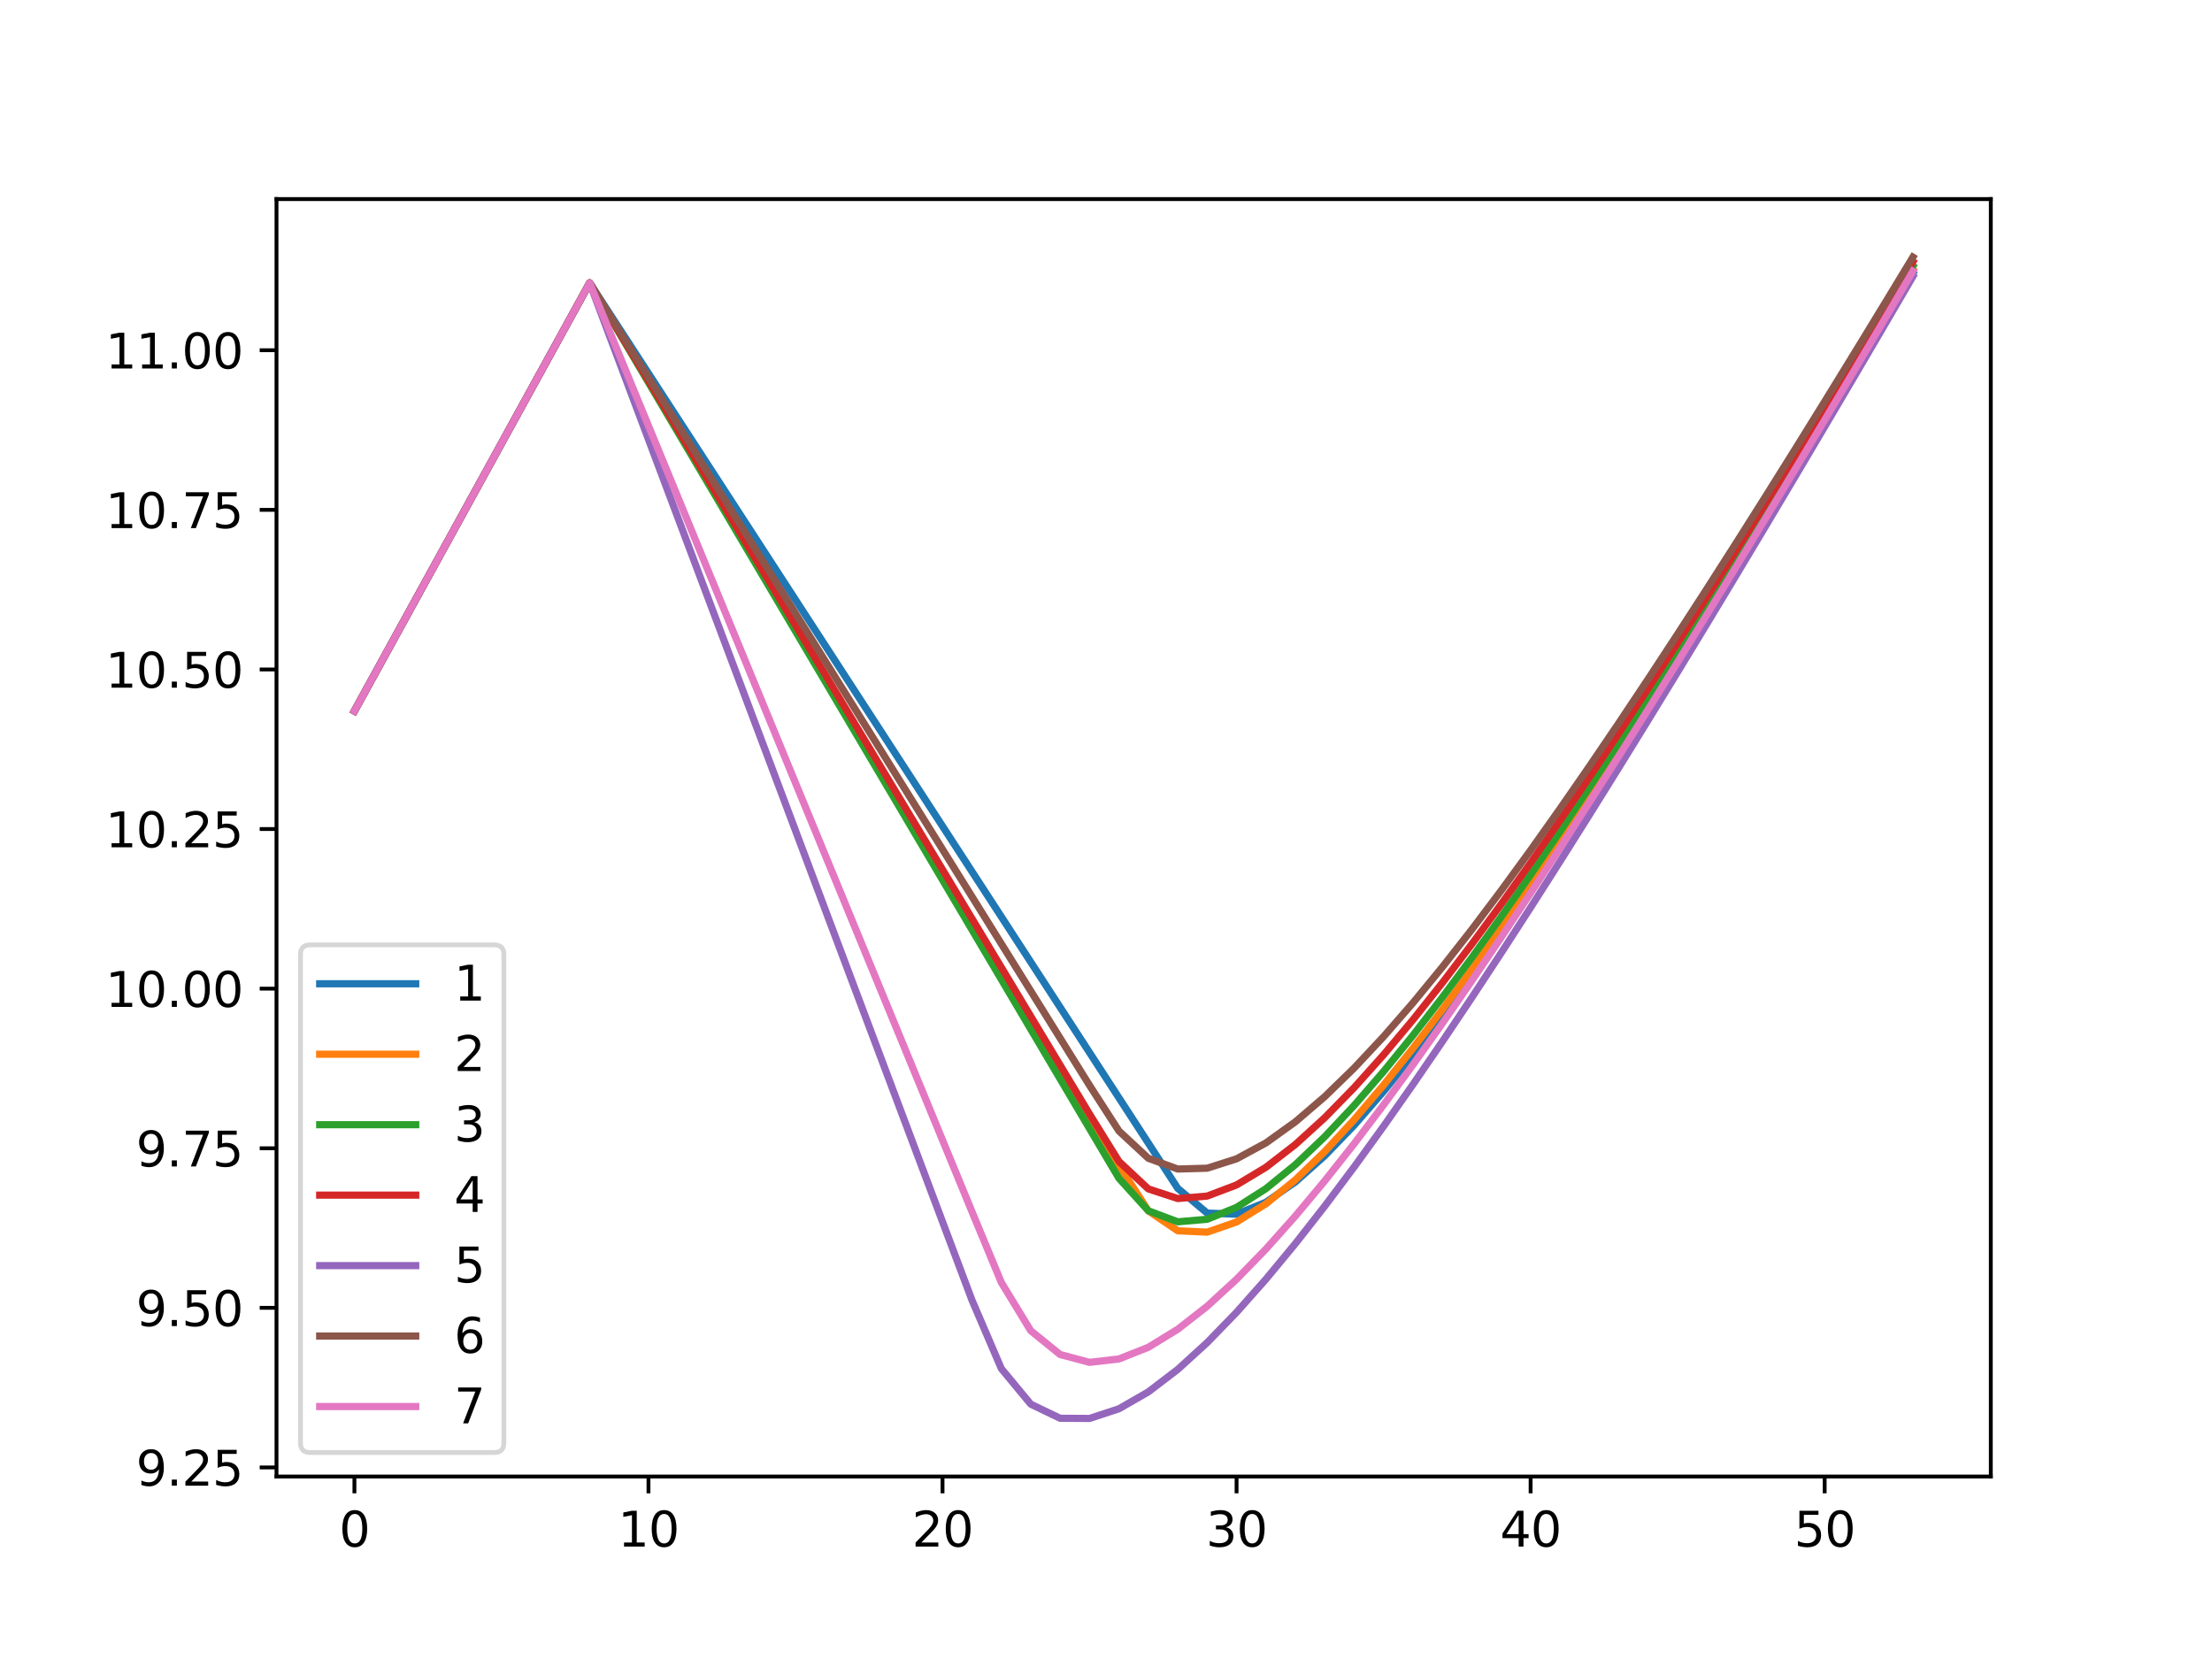 <?xml version="1.0" encoding="utf-8" standalone="no"?>
<!DOCTYPE svg PUBLIC "-//W3C//DTD SVG 1.1//EN"
  "http://www.w3.org/Graphics/SVG/1.1/DTD/svg11.dtd">
<svg xmlns:xlink="http://www.w3.org/1999/xlink" width="460.8pt" height="345.6pt" viewBox="0 0 460.8 345.6" xmlns="http://www.w3.org/2000/svg" version="1.1">
 <defs>
  <style type="text/css">*{stroke-linejoin: round; stroke-linecap: butt}</style>
 </defs>
 <g id="figure_1">
  <g id="patch_1">
   <path d="M 0 345.6 
L 460.8 345.6 
L 460.8 0 
L 0 0 
z
" style="fill: #ffffff"/>
  </g>
  <g id="axes_1">
   <g id="patch_2">
    <path d="M 57.6 307.584 
L 414.72 307.584 
L 414.72 41.472 
L 57.6 41.472 
z
" style="fill: #ffffff"/>
   </g>
   <g id="matplotlib.axis_1">
    <g id="xtick_1">
     <g id="line2d_1">
      <defs>
       <path id="mac828fe69e" d="M 0 0 
L 0 3.5 
" style="stroke: #000000; stroke-width: 0.8"/>
      </defs>
      <g>
       <use xlink:href="#mac828fe69e" x="73.833" y="307.584" style="stroke: #000000; stroke-width: 0.8"/>
      </g>
     </g>
     <g id="text_1">
      <!-- 0 -->
      <g transform="translate(70.651 322.182) scale(0.1 -0.1)">
       <defs>
        <path id="DejaVuSans-30" d="M 2034 4250 
Q 1547 4250 1301 3770 
Q 1056 3291 1056 2328 
Q 1056 1369 1301 889 
Q 1547 409 2034 409 
Q 2525 409 2770 889 
Q 3016 1369 3016 2328 
Q 3016 3291 2770 3770 
Q 2525 4250 2034 4250 
z
M 2034 4750 
Q 2819 4750 3233 4129 
Q 3647 3509 3647 2328 
Q 3647 1150 3233 529 
Q 2819 -91 2034 -91 
Q 1250 -91 836 529 
Q 422 1150 422 2328 
Q 422 3509 836 4129 
Q 1250 4750 2034 4750 
z
" transform="scale(0.016)"/>
       </defs>
       <use xlink:href="#DejaVuSans-30"/>
      </g>
     </g>
    </g>
    <g id="xtick_2">
     <g id="line2d_2">
      <g>
       <use xlink:href="#mac828fe69e" x="135.088" y="307.584" style="stroke: #000000; stroke-width: 0.8"/>
      </g>
     </g>
     <g id="text_2">
      <!-- 10 -->
      <g transform="translate(128.726 322.182) scale(0.1 -0.1)">
       <defs>
        <path id="DejaVuSans-31" d="M 794 531 
L 1825 531 
L 1825 4091 
L 703 3866 
L 703 4441 
L 1819 4666 
L 2450 4666 
L 2450 531 
L 3481 531 
L 3481 0 
L 794 0 
L 794 531 
z
" transform="scale(0.016)"/>
       </defs>
       <use xlink:href="#DejaVuSans-31"/>
       <use xlink:href="#DejaVuSans-30" x="63.623"/>
      </g>
     </g>
    </g>
    <g id="xtick_3">
     <g id="line2d_3">
      <g>
       <use xlink:href="#mac828fe69e" x="196.344" y="307.584" style="stroke: #000000; stroke-width: 0.8"/>
      </g>
     </g>
     <g id="text_3">
      <!-- 20 -->
      <g transform="translate(189.981 322.182) scale(0.1 -0.1)">
       <defs>
        <path id="DejaVuSans-32" d="M 1228 531 
L 3431 531 
L 3431 0 
L 469 0 
L 469 531 
Q 828 903 1448 1529 
Q 2069 2156 2228 2338 
Q 2531 2678 2651 2914 
Q 2772 3150 2772 3378 
Q 2772 3750 2511 3984 
Q 2250 4219 1831 4219 
Q 1534 4219 1204 4116 
Q 875 4013 500 3803 
L 500 4441 
Q 881 4594 1212 4672 
Q 1544 4750 1819 4750 
Q 2544 4750 2975 4387 
Q 3406 4025 3406 3419 
Q 3406 3131 3298 2873 
Q 3191 2616 2906 2266 
Q 2828 2175 2409 1742 
Q 1991 1309 1228 531 
z
" transform="scale(0.016)"/>
       </defs>
       <use xlink:href="#DejaVuSans-32"/>
       <use xlink:href="#DejaVuSans-30" x="63.623"/>
      </g>
     </g>
    </g>
    <g id="xtick_4">
     <g id="line2d_4">
      <g>
       <use xlink:href="#mac828fe69e" x="257.599" y="307.584" style="stroke: #000000; stroke-width: 0.8"/>
      </g>
     </g>
     <g id="text_4">
      <!-- 30 -->
      <g transform="translate(251.237 322.182) scale(0.1 -0.1)">
       <defs>
        <path id="DejaVuSans-33" d="M 2597 2516 
Q 3050 2419 3304 2112 
Q 3559 1806 3559 1356 
Q 3559 666 3084 287 
Q 2609 -91 1734 -91 
Q 1441 -91 1130 -33 
Q 819 25 488 141 
L 488 750 
Q 750 597 1062 519 
Q 1375 441 1716 441 
Q 2309 441 2620 675 
Q 2931 909 2931 1356 
Q 2931 1769 2642 2001 
Q 2353 2234 1838 2234 
L 1294 2234 
L 1294 2753 
L 1863 2753 
Q 2328 2753 2575 2939 
Q 2822 3125 2822 3475 
Q 2822 3834 2567 4026 
Q 2313 4219 1838 4219 
Q 1578 4219 1281 4162 
Q 984 4106 628 3988 
L 628 4550 
Q 988 4650 1302 4700 
Q 1616 4750 1894 4750 
Q 2613 4750 3031 4423 
Q 3450 4097 3450 3541 
Q 3450 3153 3228 2886 
Q 3006 2619 2597 2516 
z
" transform="scale(0.016)"/>
       </defs>
       <use xlink:href="#DejaVuSans-33"/>
       <use xlink:href="#DejaVuSans-30" x="63.623"/>
      </g>
     </g>
    </g>
    <g id="xtick_5">
     <g id="line2d_5">
      <g>
       <use xlink:href="#mac828fe69e" x="318.855" y="307.584" style="stroke: #000000; stroke-width: 0.8"/>
      </g>
     </g>
     <g id="text_5">
      <!-- 40 -->
      <g transform="translate(312.493 322.182) scale(0.1 -0.1)">
       <defs>
        <path id="DejaVuSans-34" d="M 2419 4116 
L 825 1625 
L 2419 1625 
L 2419 4116 
z
M 2253 4666 
L 3047 4666 
L 3047 1625 
L 3713 1625 
L 3713 1100 
L 3047 1100 
L 3047 0 
L 2419 0 
L 2419 1100 
L 313 1100 
L 313 1709 
L 2253 4666 
z
" transform="scale(0.016)"/>
       </defs>
       <use xlink:href="#DejaVuSans-34"/>
       <use xlink:href="#DejaVuSans-30" x="63.623"/>
      </g>
     </g>
    </g>
    <g id="xtick_6">
     <g id="line2d_6">
      <g>
       <use xlink:href="#mac828fe69e" x="380.111" y="307.584" style="stroke: #000000; stroke-width: 0.8"/>
      </g>
     </g>
     <g id="text_6">
      <!-- 50 -->
      <g transform="translate(373.748 322.182) scale(0.1 -0.1)">
       <defs>
        <path id="DejaVuSans-35" d="M 691 4666 
L 3169 4666 
L 3169 4134 
L 1269 4134 
L 1269 2991 
Q 1406 3038 1543 3061 
Q 1681 3084 1819 3084 
Q 2600 3084 3056 2656 
Q 3513 2228 3513 1497 
Q 3513 744 3044 326 
Q 2575 -91 1722 -91 
Q 1428 -91 1123 -41 
Q 819 9 494 109 
L 494 744 
Q 775 591 1075 516 
Q 1375 441 1709 441 
Q 2250 441 2565 725 
Q 2881 1009 2881 1497 
Q 2881 1984 2565 2268 
Q 2250 2553 1709 2553 
Q 1456 2553 1204 2497 
Q 953 2441 691 2322 
L 691 4666 
z
" transform="scale(0.016)"/>
       </defs>
       <use xlink:href="#DejaVuSans-35"/>
       <use xlink:href="#DejaVuSans-30" x="63.623"/>
      </g>
     </g>
    </g>
   </g>
   <g id="matplotlib.axis_2">
    <g id="ytick_1">
     <g id="line2d_7">
      <defs>
       <path id="m5c84c53e4d" d="M 0 0 
L -3.5 0 
" style="stroke: #000000; stroke-width: 0.8"/>
      </defs>
      <g>
       <use xlink:href="#m5c84c53e4d" x="57.6" y="305.694" style="stroke: #000000; stroke-width: 0.8"/>
      </g>
     </g>
     <g id="text_7">
      <!-- 9.25 -->
      <g transform="translate(28.334 309.493) scale(0.1 -0.1)">
       <defs>
        <path id="DejaVuSans-39" d="M 703 97 
L 703 672 
Q 941 559 1184 500 
Q 1428 441 1663 441 
Q 2288 441 2617 861 
Q 2947 1281 2994 2138 
Q 2813 1869 2534 1725 
Q 2256 1581 1919 1581 
Q 1219 1581 811 2004 
Q 403 2428 403 3163 
Q 403 3881 828 4315 
Q 1253 4750 1959 4750 
Q 2769 4750 3195 4129 
Q 3622 3509 3622 2328 
Q 3622 1225 3098 567 
Q 2575 -91 1691 -91 
Q 1453 -91 1209 -44 
Q 966 3 703 97 
z
M 1959 2075 
Q 2384 2075 2632 2365 
Q 2881 2656 2881 3163 
Q 2881 3666 2632 3958 
Q 2384 4250 1959 4250 
Q 1534 4250 1286 3958 
Q 1038 3666 1038 3163 
Q 1038 2656 1286 2365 
Q 1534 2075 1959 2075 
z
" transform="scale(0.016)"/>
        <path id="DejaVuSans-2e" d="M 684 794 
L 1344 794 
L 1344 0 
L 684 0 
L 684 794 
z
" transform="scale(0.016)"/>
       </defs>
       <use xlink:href="#DejaVuSans-39"/>
       <use xlink:href="#DejaVuSans-2e" x="63.623"/>
       <use xlink:href="#DejaVuSans-32" x="95.41"/>
       <use xlink:href="#DejaVuSans-35" x="159.033"/>
      </g>
     </g>
    </g>
    <g id="ytick_2">
     <g id="line2d_8">
      <g>
       <use xlink:href="#m5c84c53e4d" x="57.6" y="272.447" style="stroke: #000000; stroke-width: 0.8"/>
      </g>
     </g>
     <g id="text_8">
      <!-- 9.50 -->
      <g transform="translate(28.334 276.246) scale(0.1 -0.1)">
       <use xlink:href="#DejaVuSans-39"/>
       <use xlink:href="#DejaVuSans-2e" x="63.623"/>
       <use xlink:href="#DejaVuSans-35" x="95.41"/>
       <use xlink:href="#DejaVuSans-30" x="159.033"/>
      </g>
     </g>
    </g>
    <g id="ytick_3">
     <g id="line2d_9">
      <g>
       <use xlink:href="#m5c84c53e4d" x="57.6" y="239.2" style="stroke: #000000; stroke-width: 0.8"/>
      </g>
     </g>
     <g id="text_9">
      <!-- 9.75 -->
      <g transform="translate(28.334 242.999) scale(0.1 -0.1)">
       <defs>
        <path id="DejaVuSans-37" d="M 525 4666 
L 3525 4666 
L 3525 4397 
L 1831 0 
L 1172 0 
L 2766 4134 
L 525 4134 
L 525 4666 
z
" transform="scale(0.016)"/>
       </defs>
       <use xlink:href="#DejaVuSans-39"/>
       <use xlink:href="#DejaVuSans-2e" x="63.623"/>
       <use xlink:href="#DejaVuSans-37" x="95.41"/>
       <use xlink:href="#DejaVuSans-35" x="159.033"/>
      </g>
     </g>
    </g>
    <g id="ytick_4">
     <g id="line2d_10">
      <g>
       <use xlink:href="#m5c84c53e4d" x="57.6" y="205.953" style="stroke: #000000; stroke-width: 0.8"/>
      </g>
     </g>
     <g id="text_10">
      <!-- 10.00 -->
      <g transform="translate(21.972 209.752) scale(0.1 -0.1)">
       <use xlink:href="#DejaVuSans-31"/>
       <use xlink:href="#DejaVuSans-30" x="63.623"/>
       <use xlink:href="#DejaVuSans-2e" x="127.246"/>
       <use xlink:href="#DejaVuSans-30" x="159.033"/>
       <use xlink:href="#DejaVuSans-30" x="222.656"/>
      </g>
     </g>
    </g>
    <g id="ytick_5">
     <g id="line2d_11">
      <g>
       <use xlink:href="#m5c84c53e4d" x="57.6" y="172.706" style="stroke: #000000; stroke-width: 0.8"/>
      </g>
     </g>
     <g id="text_11">
      <!-- 10.25 -->
      <g transform="translate(21.972 176.505) scale(0.1 -0.1)">
       <use xlink:href="#DejaVuSans-31"/>
       <use xlink:href="#DejaVuSans-30" x="63.623"/>
       <use xlink:href="#DejaVuSans-2e" x="127.246"/>
       <use xlink:href="#DejaVuSans-32" x="159.033"/>
       <use xlink:href="#DejaVuSans-35" x="222.656"/>
      </g>
     </g>
    </g>
    <g id="ytick_6">
     <g id="line2d_12">
      <g>
       <use xlink:href="#m5c84c53e4d" x="57.6" y="139.459" style="stroke: #000000; stroke-width: 0.8"/>
      </g>
     </g>
     <g id="text_12">
      <!-- 10.50 -->
      <g transform="translate(21.972 143.258) scale(0.1 -0.1)">
       <use xlink:href="#DejaVuSans-31"/>
       <use xlink:href="#DejaVuSans-30" x="63.623"/>
       <use xlink:href="#DejaVuSans-2e" x="127.246"/>
       <use xlink:href="#DejaVuSans-35" x="159.033"/>
       <use xlink:href="#DejaVuSans-30" x="222.656"/>
      </g>
     </g>
    </g>
    <g id="ytick_7">
     <g id="line2d_13">
      <g>
       <use xlink:href="#m5c84c53e4d" x="57.6" y="106.212" style="stroke: #000000; stroke-width: 0.8"/>
      </g>
     </g>
     <g id="text_13">
      <!-- 10.75 -->
      <g transform="translate(21.972 110.011) scale(0.1 -0.1)">
       <use xlink:href="#DejaVuSans-31"/>
       <use xlink:href="#DejaVuSans-30" x="63.623"/>
       <use xlink:href="#DejaVuSans-2e" x="127.246"/>
       <use xlink:href="#DejaVuSans-37" x="159.033"/>
       <use xlink:href="#DejaVuSans-35" x="222.656"/>
      </g>
     </g>
    </g>
    <g id="ytick_8">
     <g id="line2d_14">
      <g>
       <use xlink:href="#m5c84c53e4d" x="57.6" y="72.965" style="stroke: #000000; stroke-width: 0.8"/>
      </g>
     </g>
     <g id="text_14">
      <!-- 11.00 -->
      <g transform="translate(21.972 76.764) scale(0.1 -0.1)">
       <use xlink:href="#DejaVuSans-31"/>
       <use xlink:href="#DejaVuSans-31" x="63.623"/>
       <use xlink:href="#DejaVuSans-2e" x="127.246"/>
       <use xlink:href="#DejaVuSans-30" x="159.033"/>
       <use xlink:href="#DejaVuSans-30" x="222.656"/>
      </g>
     </g>
    </g>
   </g>
   <g id="line2d_15">
    <path d="M 73.833 148.095 
L 79.958 136.949 
L 86.084 125.803 
L 92.209 114.656 
L 98.335 103.51 
L 104.461 92.363 
L 110.586 81.217 
L 116.712 70.071 
L 122.837 58.924 
L 128.963 68.356 
L 135.088 77.789 
L 141.214 87.221 
L 147.339 96.653 
L 153.465 106.085 
L 159.591 115.517 
L 165.716 124.949 
L 171.842 134.382 
L 177.967 143.814 
L 184.093 153.246 
L 190.218 162.678 
L 196.344 172.11 
L 202.469 181.542 
L 208.595 190.975 
L 214.721 200.407 
L 220.846 209.839 
L 226.972 219.271 
L 233.097 228.703 
L 239.223 238.135 
L 245.348 247.562 
L 251.474 252.705 
L 257.599 252.939 
L 263.725 250.451 
L 269.851 246.216 
L 275.976 240.759 
L 282.102 234.402 
L 288.227 227.354 
L 294.353 219.762 
L 300.478 211.731 
L 306.604 203.34 
L 312.729 194.648 
L 318.855 185.702 
L 324.981 176.54 
L 331.106 167.192 
L 337.232 157.683 
L 343.357 148.033 
L 349.483 138.258 
L 355.608 128.374 
L 361.734 118.393 
L 367.859 108.324 
L 373.985 98.178 
L 380.111 87.962 
L 386.236 77.682 
L 392.362 67.344 
L 398.487 56.955 
" clip-path="url(#p9e358ac944)" style="fill: none; stroke: #1f77b4; stroke-width: 1.5; stroke-linecap: square"/>
   </g>
   <g id="line2d_16">
    <path d="M 73.833 148.111 
L 79.958 136.965 
L 86.084 125.819 
L 92.209 114.672 
L 98.335 103.526 
L 104.461 92.379 
L 110.586 81.233 
L 116.712 70.087 
L 122.837 58.94 
L 128.963 69.153 
L 135.088 79.365 
L 141.214 89.577 
L 147.339 99.79 
L 153.465 110.002 
L 159.591 120.214 
L 165.716 130.426 
L 171.842 140.639 
L 177.967 150.851 
L 184.093 161.063 
L 190.218 171.276 
L 196.344 181.488 
L 202.469 191.7 
L 208.595 201.912 
L 214.721 212.125 
L 220.846 222.337 
L 226.972 232.549 
L 233.097 242.762 
L 239.223 252.25 
L 245.348 256.393 
L 251.474 256.683 
L 257.599 254.558 
L 263.725 250.775 
L 269.851 245.783 
L 275.976 239.873 
L 282.102 233.245 
L 288.227 226.041 
L 294.353 218.366 
L 300.478 210.302 
L 306.604 201.91 
L 312.729 193.24 
L 318.855 184.331 
L 324.981 175.215 
L 331.106 165.921 
L 337.232 156.468 
L 343.357 146.877 
L 349.483 137.163 
L 355.608 127.34 
L 361.734 117.418 
L 367.859 107.408 
L 373.985 97.319 
L 380.111 87.159 
L 386.236 76.933 
L 392.362 66.648 
L 398.487 56.31 
" clip-path="url(#p9e358ac944)" style="fill: none; stroke: #ff7f0e; stroke-width: 1.5; stroke-linecap: square"/>
   </g>
   <g id="line2d_17">
    <path d="M 73.833 148.114 
L 79.958 136.967 
L 86.084 125.821 
L 92.209 114.674 
L 98.335 103.528 
L 104.461 92.382 
L 110.586 81.235 
L 116.712 70.089 
L 122.837 58.943 
L 128.963 69.306 
L 135.088 79.669 
L 141.214 90.032 
L 147.339 100.395 
L 153.465 110.758 
L 159.591 121.121 
L 165.716 131.484 
L 171.842 141.848 
L 177.967 152.211 
L 184.093 162.574 
L 190.218 172.937 
L 196.344 183.3 
L 202.469 193.663 
L 208.595 204.026 
L 214.721 214.39 
L 220.846 224.753 
L 226.972 235.116 
L 233.097 245.467 
L 239.223 252.231 
L 245.348 254.526 
L 251.474 253.996 
L 257.599 251.516 
L 263.725 247.612 
L 269.851 242.625 
L 275.976 236.789 
L 282.102 230.273 
L 288.227 223.202 
L 294.353 215.67 
L 300.478 207.751 
L 306.604 199.504 
L 312.729 190.975 
L 318.855 182.203 
L 324.981 173.22 
L 331.106 164.051 
L 337.232 154.719 
L 343.357 145.242 
L 349.483 135.636 
L 355.608 125.915 
L 361.734 116.091 
L 367.859 106.174 
L 373.985 96.172 
L 380.111 86.095 
L 386.236 75.948 
L 392.362 65.738 
L 398.487 55.471 
" clip-path="url(#p9e358ac944)" style="fill: none; stroke: #2ca02c; stroke-width: 1.5; stroke-linecap: square"/>
   </g>
   <g id="line2d_18">
    <path d="M 73.833 148.101 
L 79.958 136.955 
L 86.084 125.809 
L 92.209 114.662 
L 98.335 103.516 
L 104.461 92.369 
L 110.586 81.223 
L 116.712 70.077 
L 122.837 58.93 
L 128.963 69.116 
L 135.088 79.301 
L 141.214 89.486 
L 147.339 99.672 
L 153.465 109.857 
L 159.591 120.042 
L 165.716 130.228 
L 171.842 140.413 
L 177.967 150.598 
L 184.093 160.784 
L 190.218 170.969 
L 196.344 181.154 
L 202.469 191.34 
L 208.595 201.525 
L 214.721 211.71 
L 220.846 221.896 
L 226.972 232.081 
L 233.097 241.953 
L 239.223 247.676 
L 245.348 249.678 
L 251.474 249.166 
L 257.599 246.844 
L 263.725 243.16 
L 269.851 238.418 
L 275.976 232.834 
L 282.102 226.565 
L 288.227 219.733 
L 294.353 212.428 
L 300.478 204.724 
L 306.604 196.679 
L 312.729 188.34 
L 318.855 179.746 
L 324.981 170.929 
L 331.106 161.917 
L 337.232 152.731 
L 343.357 143.391 
L 349.483 133.914 
L 355.608 124.315 
L 361.734 114.604 
L 367.859 104.795 
L 373.985 94.894 
L 380.111 84.912 
L 386.236 74.855 
L 392.362 64.731 
L 398.487 54.543 
" clip-path="url(#p9e358ac944)" style="fill: none; stroke: #d62728; stroke-width: 1.5; stroke-linecap: square"/>
   </g>
   <g id="line2d_19">
    <path d="M 73.833 148.114 
L 79.958 136.968 
L 86.084 125.821 
L 92.209 114.675 
L 98.335 103.529 
L 104.461 92.382 
L 110.586 81.236 
L 116.712 70.089 
L 122.837 58.943 
L 128.963 75.241 
L 135.088 91.539 
L 141.214 107.836 
L 147.339 124.134 
L 153.465 140.432 
L 159.591 156.729 
L 165.716 173.027 
L 171.842 189.325 
L 177.967 205.623 
L 184.093 221.92 
L 190.218 238.218 
L 196.344 254.516 
L 202.469 270.814 
L 208.595 285.106 
L 214.721 292.507 
L 220.846 295.454 
L 226.972 295.488 
L 233.097 293.476 
L 239.223 289.953 
L 245.348 285.274 
L 251.474 279.689 
L 257.599 273.375 
L 263.725 266.467 
L 269.851 259.066 
L 275.976 251.252 
L 282.102 243.088 
L 288.227 234.625 
L 294.353 225.905 
L 300.478 216.96 
L 306.604 207.82 
L 312.729 198.508 
L 318.855 189.044 
L 324.981 179.446 
L 331.106 169.727 
L 337.232 159.902 
L 343.357 149.98 
L 349.483 139.971 
L 355.608 129.883 
L 361.734 119.724 
L 367.859 109.501 
L 373.985 99.218 
L 380.111 88.881 
L 386.236 78.496 
L 392.362 68.064 
L 398.487 57.591 
" clip-path="url(#p9e358ac944)" style="fill: none; stroke: #9467bd; stroke-width: 1.5; stroke-linecap: square"/>
   </g>
   <g id="line2d_20">
    <path d="M 73.833 148.115 
L 79.958 136.968 
L 86.084 125.822 
L 92.209 114.675 
L 98.335 103.529 
L 104.461 92.383 
L 110.586 81.236 
L 116.712 70.09 
L 122.837 58.943 
L 128.963 68.777 
L 135.088 78.61 
L 141.214 88.443 
L 147.339 98.276 
L 153.465 108.109 
L 159.591 117.942 
L 165.716 127.775 
L 171.842 137.608 
L 177.967 147.441 
L 184.093 157.274 
L 190.218 167.107 
L 196.344 176.94 
L 202.469 186.773 
L 208.595 196.606 
L 214.721 206.439 
L 220.846 216.272 
L 226.972 226.105 
L 233.097 235.606 
L 239.223 241.294 
L 245.348 243.533 
L 251.474 243.358 
L 257.599 241.403 
L 263.725 238.085 
L 269.851 233.695 
L 275.976 228.443 
L 282.102 222.486 
L 288.227 215.942 
L 294.353 208.906 
L 300.478 201.45 
L 306.604 193.636 
L 312.729 185.511 
L 318.855 177.115 
L 324.981 168.483 
L 331.106 159.642 
L 337.232 150.617 
L 343.357 141.427 
L 349.483 132.089 
L 355.608 122.62 
L 361.734 113.033 
L 367.859 103.338 
L 373.985 93.546 
L 380.111 83.665 
L 386.236 73.704 
L 392.362 63.67 
L 398.487 53.568 
" clip-path="url(#p9e358ac944)" style="fill: none; stroke: #8c564b; stroke-width: 1.5; stroke-linecap: square"/>
   </g>
   <g id="line2d_21">
    <path d="M 73.833 148.11 
L 79.958 136.964 
L 86.084 125.817 
L 92.209 114.671 
L 98.335 103.525 
L 104.461 92.378 
L 110.586 81.232 
L 116.712 70.085 
L 122.837 58.939 
L 128.963 73.819 
L 135.088 88.7 
L 141.214 103.58 
L 147.339 118.46 
L 153.465 133.341 
L 159.591 148.221 
L 165.716 163.101 
L 171.842 177.981 
L 177.967 192.862 
L 184.093 207.742 
L 190.218 222.622 
L 196.344 237.503 
L 202.469 252.383 
L 208.595 267.161 
L 214.721 277.212 
L 220.846 282.172 
L 226.972 283.804 
L 233.097 283.096 
L 239.223 280.662 
L 245.348 276.908 
L 251.474 272.117 
L 257.599 266.493 
L 263.725 260.19 
L 269.851 253.325 
L 275.976 245.987 
L 282.102 238.249 
L 288.227 230.17 
L 294.353 221.795 
L 300.478 213.165 
L 306.604 204.312 
L 312.729 195.262 
L 318.855 186.039 
L 324.981 176.661 
L 331.106 167.147 
L 337.232 157.51 
L 343.357 147.763 
L 349.483 137.916 
L 355.608 127.98 
L 361.734 117.962 
L 367.859 107.871 
L 373.985 97.711 
L 380.111 87.49 
L 386.236 77.213 
L 392.362 66.884 
L 398.487 56.507 
" clip-path="url(#p9e358ac944)" style="fill: none; stroke: #e377c2; stroke-width: 1.5; stroke-linecap: square"/>
   </g>
   <g id="patch_3">
    <path d="M 57.6 307.584 
L 57.6 41.472 
" style="fill: none; stroke: #000000; stroke-width: 0.8; stroke-linejoin: miter; stroke-linecap: square"/>
   </g>
   <g id="patch_4">
    <path d="M 414.72 307.584 
L 414.72 41.472 
" style="fill: none; stroke: #000000; stroke-width: 0.8; stroke-linejoin: miter; stroke-linecap: square"/>
   </g>
   <g id="patch_5">
    <path d="M 57.6 307.584 
L 414.72 307.584 
" style="fill: none; stroke: #000000; stroke-width: 0.8; stroke-linejoin: miter; stroke-linecap: square"/>
   </g>
   <g id="patch_6">
    <path d="M 57.6 41.472 
L 414.72 41.472 
" style="fill: none; stroke: #000000; stroke-width: 0.8; stroke-linejoin: miter; stroke-linecap: square"/>
   </g>
   <g id="legend_1">
    <g id="patch_7">
     <path d="M 64.6 302.584 
L 102.963 302.584 
Q 104.963 302.584 104.963 300.584 
L 104.963 198.837 
Q 104.963 196.837 102.963 196.837 
L 64.6 196.837 
Q 62.6 196.837 62.6 198.837 
L 62.6 300.584 
Q 62.6 302.584 64.6 302.584 
z
" style="fill: #ffffff; opacity: 0.8; stroke: #cccccc; stroke-linejoin: miter"/>
    </g>
    <g id="line2d_22">
     <path d="M 66.6 204.936 
L 76.6 204.936 
L 86.6 204.936 
" style="fill: none; stroke: #1f77b4; stroke-width: 1.5; stroke-linecap: square"/>
    </g>
    <g id="text_15">
     <!-- 1 -->
     <g transform="translate(94.6 208.436) scale(0.1 -0.1)">
      <use xlink:href="#DejaVuSans-31"/>
     </g>
    </g>
    <g id="line2d_23">
     <path d="M 66.6 219.614 
L 76.6 219.614 
L 86.6 219.614 
" style="fill: none; stroke: #ff7f0e; stroke-width: 1.5; stroke-linecap: square"/>
    </g>
    <g id="text_16">
     <!-- 2 -->
     <g transform="translate(94.6 223.114) scale(0.1 -0.1)">
      <use xlink:href="#DejaVuSans-32"/>
     </g>
    </g>
    <g id="line2d_24">
     <path d="M 66.6 234.292 
L 76.6 234.292 
L 86.6 234.292 
" style="fill: none; stroke: #2ca02c; stroke-width: 1.5; stroke-linecap: square"/>
    </g>
    <g id="text_17">
     <!-- 3 -->
     <g transform="translate(94.6 237.792) scale(0.1 -0.1)">
      <use xlink:href="#DejaVuSans-33"/>
     </g>
    </g>
    <g id="line2d_25">
     <path d="M 66.6 248.97 
L 76.6 248.97 
L 86.6 248.97 
" style="fill: none; stroke: #d62728; stroke-width: 1.5; stroke-linecap: square"/>
    </g>
    <g id="text_18">
     <!-- 4 -->
     <g transform="translate(94.6 252.47) scale(0.1 -0.1)">
      <use xlink:href="#DejaVuSans-34"/>
     </g>
    </g>
    <g id="line2d_26">
     <path d="M 66.6 263.648 
L 76.6 263.648 
L 86.6 263.648 
" style="fill: none; stroke: #9467bd; stroke-width: 1.5; stroke-linecap: square"/>
    </g>
    <g id="text_19">
     <!-- 5 -->
     <g transform="translate(94.6 267.148) scale(0.1 -0.1)">
      <use xlink:href="#DejaVuSans-35"/>
     </g>
    </g>
    <g id="line2d_27">
     <path d="M 66.6 278.326 
L 76.6 278.326 
L 86.6 278.326 
" style="fill: none; stroke: #8c564b; stroke-width: 1.5; stroke-linecap: square"/>
    </g>
    <g id="text_20">
     <!-- 6 -->
     <g transform="translate(94.6 281.826) scale(0.1 -0.1)">
      <defs>
       <path id="DejaVuSans-36" d="M 2113 2584 
Q 1688 2584 1439 2293 
Q 1191 2003 1191 1497 
Q 1191 994 1439 701 
Q 1688 409 2113 409 
Q 2538 409 2786 701 
Q 3034 994 3034 1497 
Q 3034 2003 2786 2293 
Q 2538 2584 2113 2584 
z
M 3366 4563 
L 3366 3988 
Q 3128 4100 2886 4159 
Q 2644 4219 2406 4219 
Q 1781 4219 1451 3797 
Q 1122 3375 1075 2522 
Q 1259 2794 1537 2939 
Q 1816 3084 2150 3084 
Q 2853 3084 3261 2657 
Q 3669 2231 3669 1497 
Q 3669 778 3244 343 
Q 2819 -91 2113 -91 
Q 1303 -91 875 529 
Q 447 1150 447 2328 
Q 447 3434 972 4092 
Q 1497 4750 2381 4750 
Q 2619 4750 2861 4703 
Q 3103 4656 3366 4563 
z
" transform="scale(0.016)"/>
      </defs>
      <use xlink:href="#DejaVuSans-36"/>
     </g>
    </g>
    <g id="line2d_28">
     <path d="M 66.6 293.004 
L 76.6 293.004 
L 86.6 293.004 
" style="fill: none; stroke: #e377c2; stroke-width: 1.5; stroke-linecap: square"/>
    </g>
    <g id="text_21">
     <!-- 7 -->
     <g transform="translate(94.6 296.504) scale(0.1 -0.1)">
      <use xlink:href="#DejaVuSans-37"/>
     </g>
    </g>
   </g>
  </g>
 </g>
 <defs>
  <clipPath id="p9e358ac944">
   <rect x="57.6" y="41.472" width="357.12" height="266.112"/>
  </clipPath>
 </defs>
</svg>
